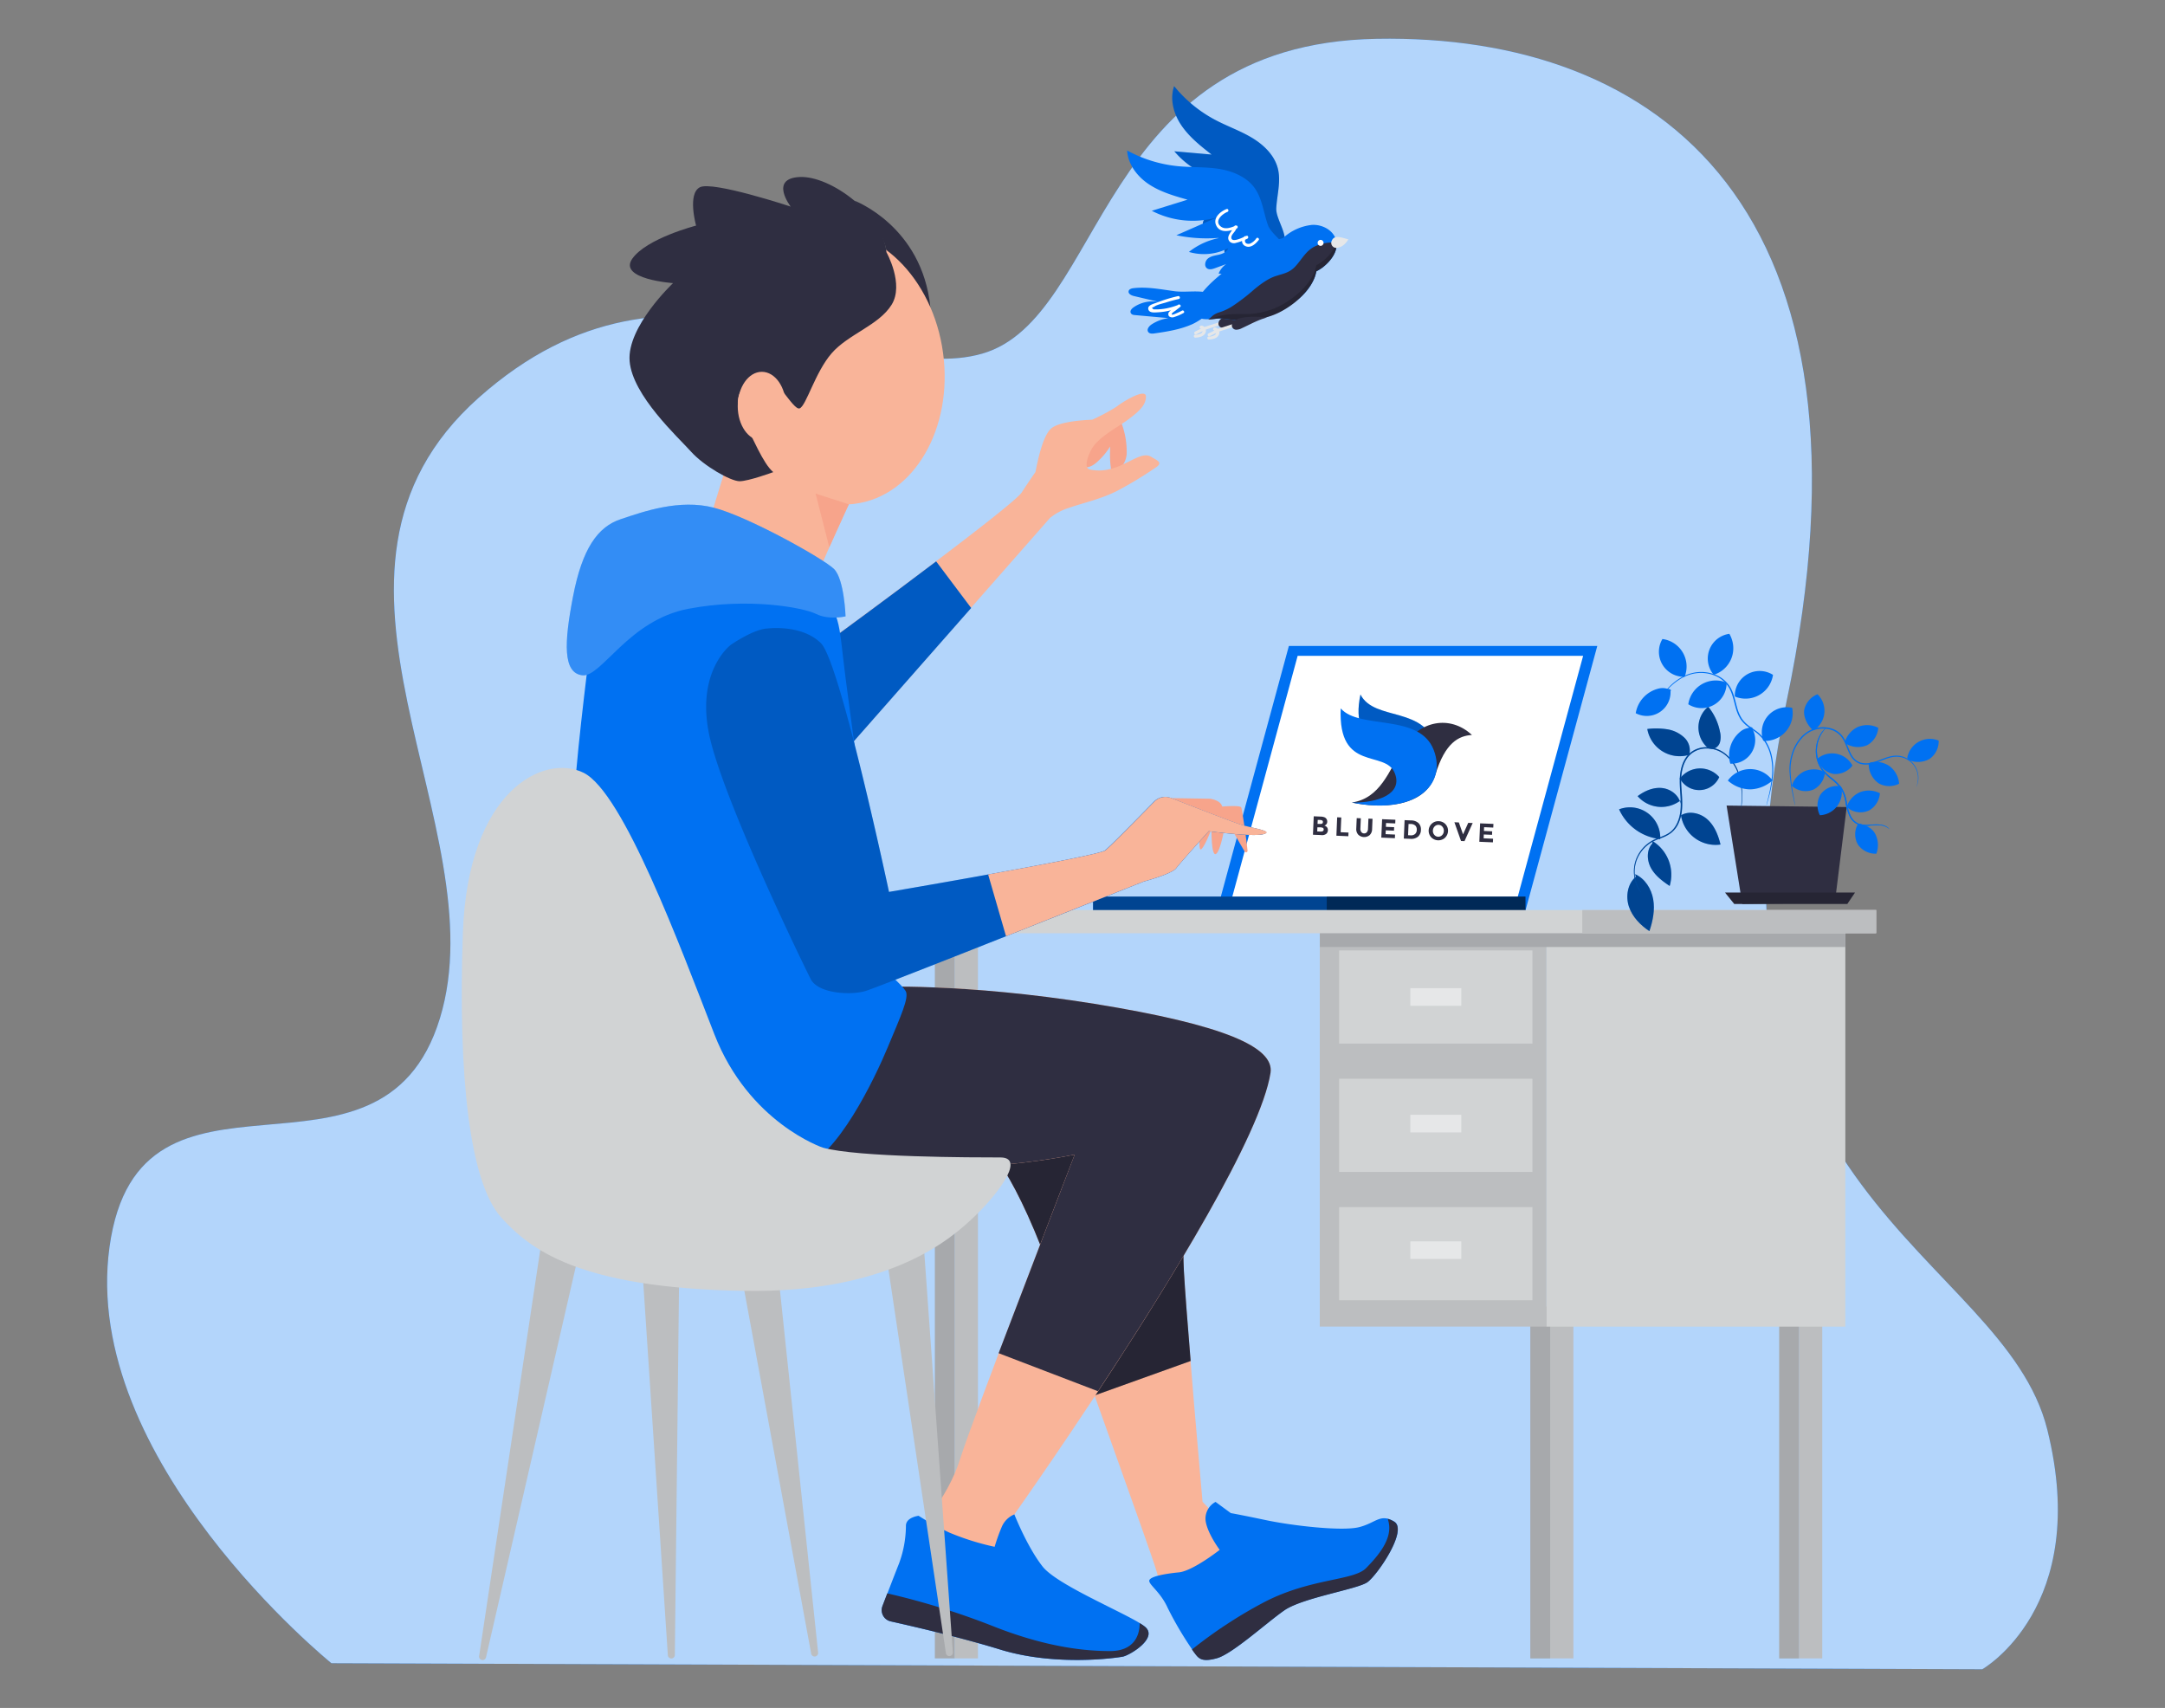 <!DOCTYPE svg PUBLIC "-//W3C//DTD SVG 1.1//EN" "http://www.w3.org/Graphics/SVG/1.1/DTD/svg11.dtd">

<svg id="b9f484d5-41e1-4e0c-97f8-b42fd394bbec" data-name="Layer 1" xmlns="http://www.w3.org/2000/svg" width="865.76" height="682.89" viewBox="0 0 865.76 682.89">

<rect x="0" y="0" width="865.76" height="682.89" fill="#808080" stroke="none"/>

<defs>

<style xmlns="http://www.w3.org/1999/xhtml">*, ::after, ::before { box-sizing: border-box; }
img, svg { vertical-align: middle; }
</style>

<style xmlns="http://www.w3.org/1999/xhtml">*, body, html { -webkit-font-smoothing: antialiased; }
img, svg { max-width: 100%; }
</style>

</defs>

<path d="M132.53,665S32,583.79,43.8,498.55s108.44-14.21,132.1-91.33S112.35,229.33,191.45,159s152.05-3.4,201.35-17.61S438.15,17.55,550.54,15.52s205.56,67,163.9,264.86S801,500.58,818.69,571.61s-26,95.81-26,95.81Z" fill="#0071f2" data-primary="true"/>

<path d="M132.53,665S32,583.79,43.8,498.55s108.44-14.21,132.1-91.33S112.35,229.33,191.45,159s152.05-3.4,201.35-17.61S438.15,17.55,550.54,15.52s205.56,67,163.9,264.86S801,500.58,818.69,571.61s-26,95.81-26,95.81Z" fill="#fff" opacity="0.7"/>

<path d="M341.63,80.21s27.12,10.1,30.42,42.66l-17.56-22S354.67,93.23,341.63,80.21Z" fill="#2f2e41" data-secondary="true"/>

<polygon points="515.41 258.27 638.74 258.27 610.01 364.09 486.68 364.09 515.41 258.27" fill="#0071f2" data-primary="true"/>

<polygon points="518.92 262.21 633.08 262.21 606.49 360.16 492.34 360.16 518.92 262.21" fill="#fff"/>

<rect x="437.1" y="358.48" width="172.91" height="5.63" fill="#0071f2" data-primary="true"/>

<rect x="437.1" y="358.48" width="172.91" height="5.63" opacity="0.4"/>

<rect x="530.55" y="358.48" width="79.46" height="5.63" opacity="0.4"/>

<rect x="381.78" y="368" width="9.29" height="295.08" fill="#bcbec0"/>

<rect x="373.84" y="368" width="7.94" height="295.08" fill="#a7a9ac"/>

<rect x="619.89" y="522.39" width="9.29" height="140.69" fill="#bcbec0"/>

<rect x="611.95" y="522.41" width="7.94" height="140.69" fill="#a7a9ac"/>

<rect x="719.41" y="522.39" width="9.29" height="140.69" fill="#bcbec0"/>

<rect x="711.47" y="522.41" width="7.94" height="140.69" fill="#a7a9ac"/>

<rect x="527.76" y="370.85" width="90.68" height="159.56" fill="#bcbec0"/>

<rect x="618.44" y="370.87" width="119.49" height="159.56" fill="#d1d3d4"/>

<polygon points="618.44 370.87 527.78 370.87 527.78 378.64 618.44 378.64 737.94 378.64 737.94 370.87 618.44 370.87" fill="#a7a9ac"/>

<rect x="535.5" y="380.01" width="77.31" height="37.25" fill="#d1d3d4"/>

<rect x="563.98" y="395.12" width="20.38" height="7.03" fill="#e6e7e8"/>

<rect x="535.5" y="431.32" width="77.31" height="37.25" fill="#d1d3d4"/>

<rect x="563.98" y="445.73" width="20.38" height="7.03" fill="#e6e7e8"/>

<rect x="535.5" y="482.63" width="77.31" height="37.25" fill="#d1d3d4"/>

<rect x="563.98" y="496.33" width="20.38" height="7.03" fill="#e6e7e8"/>

<rect x="361.03" y="363.86" width="389.24" height="9.28" fill="#d1d3d4"/>

<rect x="632.74" y="363.86" width="117.53" height="9.28" fill="#bcbec0"/>

<path d="M394,458.29s11.59,8,28.73,57.64c5.71,16.5,37.83,105.44,39.52,111.54S467.36,641,472.43,641s23.66-23.66,21.4-26.47-12.95-14.09-12.95-14.09-6.39-72-7.52-92.27,3.48-44.7-7.21-61-58,.56-58,.56Z" fill="#f9b499"/>

<path d="M486.09,600.51a7.57,7.57,0,0,0-4,7.34c.58,5.07,5.65,11.83,5.65,11.83s-10.72,8.45-16.34,9-11.83,1.69-11.83,3.38,4.51,4.51,7.31,10.69a136.39,136.39,0,0,0,10.72,18c1.69,2.25,2.8,3.94,9,2.25s19.73-14.08,27-19.15,29.29-8.44,33.24-11.27,16.33-20.83,10.7-24.21-7.32.55-14.08,2.24-26.48-.55-37.17-2.8-14.1-2.82-14.1-2.82Z" fill="#0071f2" data-primary="true"/>

<path d="M476.66,659.51c.37.54.67,1,.91,1.28,1.69,2.25,2.8,3.94,9,2.25s19.72-14.08,27-19.15,29.28-8.44,33.24-11.27,16.32-20.83,10.69-24.21a9.21,9.21,0,0,0-2.55-1.12c.1.37.2.71.31,1.12,1.69,6.76-4,13.52-9,18.59s-22,3.93-40.56,13.51A182.88,182.88,0,0,0,476.66,659.51Z" fill="#2f2e41" data-secondary="true"/>

<path d="M476.12,544.16c-1.22-14.82-2.29-28.73-2.69-35.92-1.13-20.27,3.48-44.69-7.22-61s-58,.56-58,.56L394,458.29s11.59,8,28.73,57.64c2.18,6.31,8.23,23.22,15,42Z" fill="#2f2e41" data-secondary="true"/>

<path d="M476.12,544.16c-1.22-14.82-2.29-28.73-2.69-35.92-1.13-20.27,3.48-44.69-7.22-61s-58,.56-58,.56L394,458.29s11.59,8,28.73,57.64c2.18,6.31,8.23,23.22,15,42Z" opacity="0.2"/>

<path d="M448.54,169.35a32.57,32.57,0,0,1,2,12.25c-.51,5.63-5.63,8.18-6.13,6.66a36.52,36.52,0,0,1-.51-7.67v-2.05a25.94,25.94,0,0,1-4.6,5.63c-3.58,3.56-5.62,2.55-7.16,2.55s-2.05-5.07.52-8.69S443.43,166.27,448.54,169.35Z" fill="#f7a48b"/>

<path d="M460.3,182.63c-5.07-3.08-12.78,7.67-24.54,5.07-1.5-.32-2-2.55.51-7.66s10.73-9.21,14.82-12.26,7.16-5.63,7.16-9.21-9.21,2-11.83,4.09a83.11,83.11,0,0,1-9.63,5.15l-2.21.12c-4.55.29-11.56,1.1-14.21,3.38-3.49,3-5.48,13.42-6.31,17.42-2.26,3.28-4.29,6.3-5.46,8.13C405,202.47,333,255.13,333,255.13l5.07,45,81.78-93a22.37,22.37,0,0,1,7.67-4.09c5.63-2,13.28-3.58,19.94-7.16a155.47,155.47,0,0,0,14.32-8.69C465.3,185,463.07,184.29,460.3,182.63Z" fill="#f9b499"/>

<path d="M374.35,224.47C354.27,239.68,333,255.21,333,255.21l5.07,45,50.28-57.12Z" fill="#0071f2" data-primary="true"/>

<path d="M374.35,224.47C354.27,239.68,333,255.21,333,255.21l5.07,45,50.28-57.12Z" opacity="0.2"/>

<path d="M349.2,394.6s36.05-1.69,88.44,6.76,72,17.45,70.42,27.59C501.67,470.09,405.63,605.5,405.63,605.5l1.69,19.15s-3.38,4.51-15.21,5.07-26.48-16.33-26.48-16.33,13.23-13.69,18.3-30,45.83-121.76,45.83-121.76-53.52,11.83-112.67,1.13S349.2,394.6,349.2,394.6Z" fill="#f9b499"/>

<path d="M437.64,401.36c-52.39-8.45-88.44-6.76-88.44-6.76S258,452.05,317.09,462.75s112.67-1.13,112.67-1.13-16.9,43.94-30.42,79.43l39.73,15.21c28.43-43,65.12-102.41,69-127.31C509.63,418.81,490,409.81,437.64,401.36Z" fill="#2f2e41" data-secondary="true"/>

<path d="M405.63,605.5a9.33,9.33,0,0,0-5.07,5.07,74.08,74.08,0,0,0-2.82,7.89,103.17,103.17,0,0,1-18-5.64,100.49,100.49,0,0,1-12.4-6.76s-5.07.57-5.07,4a43.88,43.88,0,0,1-2.81,15.21c-1.45,3.62-4.54,11.68-6.55,16.9a4.6,4.6,0,0,0,2.66,5.93,5,5,0,0,0,.63.19c8.93,2,27.73,6.32,43.82,11.27,22,6.76,46.19,3.38,49,2.82s14.08-7.33,9-11.83-34.93-16.34-41.12-24.23S405.63,605.5,405.63,605.5Z" fill="#0071f2" data-primary="true"/>

<path d="M455.75,649c0,5.6-2.87,11.15-11.83,11.15S419.13,659,396.61,650a296.6,296.6,0,0,0-41.8-12.92c-.69,1.81-1.37,3.57-1.94,5.07a4.59,4.59,0,0,0,2.67,5.93,4.19,4.19,0,0,0,.63.19c8.92,2,27.73,6.32,43.82,11.27,22,6.76,46.18,3.38,49,2.83s14.08-7.34,9-11.83A14.56,14.56,0,0,0,455.75,649Z" fill="#2f2e41" data-secondary="true"/>

<path d="M235.4,263.34s-6.13,48.57-5.61,57.76,7.15,88.42,8.69,105.81,8.69,32.7,21.46,35.77,46,7.66,60.31,4.09S349.9,431,355,418.73s8.7-19.94,7.16-22.49-8.17-8.18-8.17-8.18-12.78-92.95-15.86-117-1.52-26.06-12.77-35.27S255.85,218.91,235.4,263.34Z" fill="#0071f2" data-primary="true"/>

<path d="M377.12,141.11c-4.1-30.1-26.4-51.92-49.81-48.73-15.39,2.09-27.42,14.47-32.7,31.25-10,7.78-18.41,17.28-17.82,23.73,1,11.24,14.31,36.81,14.31,36.81l-8.18,26.56,42.93,21.48s8.62-20.34,13.59-30.57c.9,0,1.81-.12,2.71-.25C365.56,198.21,381.21,171.22,377.12,141.11Z" fill="#f9b499"/>

<polygon points="339.44 201.64 326.14 197.34 331.63 218.81 339.44 201.64" fill="#f7a48b"/>

<path d="M354.49,100.86s7.17,12.77,2.05,21-17.37,11.75-24,19.42-10.14,21-12.77,22-10.14-14.32-14.84-13.3-14.26,7.12-7.62,18.29c3.73,6.53,7.76,17.05,11.92,20.5,0,0-9.91,3.64-13.48,3.64s-14.31-6.13-19.41-11.83-23.44-22.41-24.56-36.2,17.37-31.18,17.37-31.18-22-1.53-16.34-9.71,25.55-13.29,25.55-13.29-3.58-12.77,1.54-15.34,36.29,7.74,36.29,7.74-8.69-11.24,3.58-11.83S353,85.51,354.49,100.86Z" fill="#2f2e41" data-secondary="true"/>

<path d="M338.13,246.44s-.5-14.82-4.59-18.91S299.3,206.58,285.49,203s-28.1,1.52-37.31,4.6-15.33,11.79-19,30.74S225.13,269,232.8,270s18.4-22,42.42-26.58,46-.51,51.12,2.05S338.13,246.44,338.13,246.44Z" fill="#0071f2" data-primary="true"/>

<path d="M338.13,246.44s-.5-14.82-4.59-18.91S299.3,206.58,285.49,203s-28.1,1.52-37.31,4.6-15.33,11.79-19,30.74S225.13,269,232.8,270s18.4-22,42.42-26.58,46-.51,51.12,2.05S338.13,246.44,338.13,246.44Z" fill="#fff" opacity="0.2"/>

<path d="M489.91,329.59s-1.69,10.63-3.64,11.83-1.82-9.87-1.82-9.87-2.44,6.37-3.94,7.89-.61-6.52-.61-6.52l1.69-7.59Z" fill="#f7a48b"/>

<path d="M468.28,319.11l15.68.25s4.14.59,4.73,3a73,73,0,0,0,3,7.69l-24.27-7.1Z" fill="#f7a48b"/>

<path d="M473.89,324.06s22-3,22.49-1.18c.44,1.33,2.13,13.36,2.5,17.25a.62.62,0,0,1-.59.66.65.65,0,0,1-.53-.24L491.65,330l-16.58,1.19S470.34,327,473.89,324.06Z" fill="#f7a48b"/>

<path d="M292.27,257.8s-13.62,10.05-8.89,34.91,37.87,93,40.83,98.79,16,6.51,21.88,4.74,111.27-43.77,111.27-43.77,11.24-3,13-5.34,13-14.79,13-14.79,17.74,2.37,21.88,1.18-4.14-2.36-8.28-3.55c-3.19-.91-20.8-7.79-28.72-10.9a6.19,6.19,0,0,0-6.76,1.44c-5.55,5.68-17.36,17.73-19.61,19.52-3,2.37-86.37,16.58-86.37,16.58S336,264.9,328.32,257.21s-21.3-5.92-21.3-5.92C301.5,251.4,292.27,257.8,292.27,257.8Z" fill="#0071f2" data-primary="true"/>

<path d="M292.27,257.8s-13.62,10.05-8.89,34.91,37.87,93,40.83,98.79,16,6.51,21.88,4.74,111.27-43.77,111.27-43.77,11.24-3,13-5.34,13-14.79,13-14.79,17.74,2.37,21.88,1.18-4.14-2.36-8.28-3.55c-3.19-.91-20.8-7.79-28.72-10.9a6.19,6.19,0,0,0-6.76,1.44c-5.55,5.68-17.36,17.73-19.61,19.52-3,2.37-86.37,16.58-86.37,16.58S336,264.9,328.32,257.21s-21.3-5.92-21.3-5.92C301.5,251.4,292.27,257.8,292.27,257.8Z" opacity="0.2"/>

<path d="M402.3,374.34c27.63-11,55.06-21.87,55.06-21.87s11.24-3,13-5.34,13-14.79,13-14.79,17.76,2.37,22,1.18-4.14-2.36-8.28-3.55c-3.19-.91-20.8-7.79-28.73-10.9a6.19,6.19,0,0,0-6.76,1.44C456,326.19,444.23,338.24,442,340c-1.54,1.23-24.84,5.66-46.86,9.63Z" fill="#f9b499"/>

<path d="M217.39,490.77,191.62,662a1.4,1.4,0,0,0,2.72.69l38.87-169.13Z" fill="#bcbec0"/>

<path d="M255.85,491.9l11.21,169.81a1.4,1.4,0,1,0,2.8,0h0l1.94-171.18Z" fill="#bcbec0"/>

<path d="M293.66,494.45l30.75,166.87a1.41,1.41,0,0,0,2.76-.44L309.25,490.82Z" fill="#bcbec0"/>

<path d="M353.11,493.05l25.16,168a1.4,1.4,0,0,0,2.77-.32L368.84,490Z" fill="#bcbec0"/>

<path d="M329.06,458.87s-29.59-9.87-43.4-45.36S249.19,316.88,233.41,309s-46.34,6.89-48.32,64.08,2.66,99.71,15.4,113.77c11.27,12.38,30.42,28.17,96.88,29.28,59.37,1,83.6-21.61,91.83-29.28s21.69-24.07,10.85-24.07S342.87,462.75,329.06,458.87Z" fill="#d1d3d4"/>

<ellipse cx="304.65" cy="162.42" rx="9.64" ry="13.76" fill="#f9b499"/>

<path d="M528.26,333.88l-3.22-.13.31-7.37,2.87.12a4.3,4.3,0,0,1,1.28.23,1.78,1.78,0,0,1,1.24,1.83,1.5,1.5,0,0,1-.62,1.26,2.38,2.38,0,0,1-.27.18l-.27.11a1.86,1.86,0,0,1,1.07.66A1.69,1.69,0,0,1,531,332a2,2,0,0,1-.58,1.34A2.74,2.74,0,0,1,528.26,333.88Zm-1.39-4.45.78,0a2.64,2.64,0,0,0,1-.1.63.63,0,0,0,.36-.62.66.66,0,0,0-.28-.66,2.31,2.31,0,0,0-1-.21l-.79,0Zm-.13,3,1.13.05a2.4,2.4,0,0,0,1.06-.13.7.7,0,0,0,.39-.67A.66.66,0,0,0,529,331a3.12,3.12,0,0,0-1.19-.21l-1,0Z" fill="#2f2e41" data-secondary="true"/>

<path d="M534.41,334.14l.31-7.36,1.64.07-.25,5.9,3.14.13-.06,1.47Z" fill="#2f2e41" data-secondary="true"/>

<path d="M544.37,332.66a1.36,1.36,0,0,0,1.09.56,1.33,1.33,0,0,0,1.12-.47,2.19,2.19,0,0,0,.47-1.38l.17-4.06,1.64.07-.17,4.12a3.32,3.32,0,0,1-1,2.42,3.43,3.43,0,0,1-4.54-.2,3.28,3.28,0,0,1-.79-2.49l.18-4.12,1.64.07-.17,4.07A2.18,2.18,0,0,0,544.37,332.66Z" fill="#2f2e41" data-secondary="true"/>

<path d="M558,327.76l-.06,1.47-3.67-.16-.07,1.52,3.3.14-.06,1.4-3.29-.14-.07,1.53,3.78.16-.06,1.45-5.43-.23.32-7.36Z" fill="#2f2e41" data-secondary="true"/>

<path d="M567.27,329.12a3.5,3.5,0,0,1,.94,2.73,3.59,3.59,0,0,1-1.15,2.67,4.33,4.33,0,0,1-3.18.87l-2.51-.1.31-7.37,2.6.11A4.35,4.35,0,0,1,567.27,329.12Zm-1.4,4.33a2.17,2.17,0,0,0,.68-1.63,2.23,2.23,0,0,0-.54-1.7,2.63,2.63,0,0,0-1.83-.66l-.92,0-.19,4.48,1,.05A2.45,2.45,0,0,0,565.87,333.45Z" fill="#2f2e41" data-secondary="true"/>

<path d="M577.82,335a4,4,0,0,1-5.5-.23,3.84,3.84,0,0,1,.23-5.43,3.77,3.77,0,0,1,2.79-1,3.82,3.82,0,0,1,2.71,1.21,3.85,3.85,0,0,1-.23,5.42Zm-.45-2.73a2.39,2.39,0,0,0-.56-1.71,2,2,0,0,0-1.52-.76,2.08,2.08,0,0,0-1.59.63,2.44,2.44,0,0,0-.7,1.66,2.4,2.4,0,0,0,.56,1.7,2,2,0,0,0,1.53.76,2.06,2.06,0,0,0,1.58-.63A2.35,2.35,0,0,0,577.37,332.23Z" fill="#2f2e41" data-secondary="true"/>

<path d="M585.06,333.61l2.07-4.61,1.78.07-3.27,7.24-1.39-.05-2.65-7.5,1.78.08Z" fill="#2f2e41" data-secondary="true"/>

<path d="M597.21,329.42l-.07,1.47-3.66-.16-.07,1.52,3.3.14-.06,1.4-3.3-.14-.06,1.53,3.78.16L597,336.8l-5.43-.23.31-7.37Z" fill="#2f2e41" data-secondary="true"/>

<path d="M561.72,306.46c-2.76-9.95-22.58-5.54-17.69-28.78,5.63,11,26.31,4.19,30.48,21.74Z" fill="#0071f2" data-primary="true"/>

<path d="M561.72,306.46c-2.76-9.95-22.58-5.54-17.69-28.78,5.63,11,26.31,4.19,30.48,21.74Z" opacity="0.2"/>

<path d="M561.38,298.48c-6.13,10.18-9.44,20.63-20.78,22.4,10.68,2.29,29.25,2.46,33.42-11.23,3.86-12.66,9.31-15.5,14.6-15.78C579.77,285.66,567.5,288.29,561.38,298.48Z" fill="#2f2e41" data-secondary="true"/>

<path d="M536.14,283.24c7.49,8.63,31.5,1.76,37.2,16.65,5.46,14.3-8,26.1-32.74,21,10.66.16,20.42-3.56,17.17-11.73C554,299.55,535,309.08,536.14,283.24Z" fill="#0071f2" data-primary="true"/>

<path d="M494.9,126.47l-13.28,4.27a1.71,1.71,0,0,0-1.24-.55c-.76,0-.93,1.18-.17,1.18l.12,0-2.43,1.2c-.68.34-.23,1.45.46,1.1l2.59-1.28a1.67,1.67,0,0,1-.56.83,4.73,4.73,0,0,1-2.48.61c-.77.06-.61,1.24.16,1.18,1.5-.11,3.27-.41,4-1.95a2.17,2.17,0,0,0,.12-1.28l13.19-4.24C496.08,127.34,495.63,126.24,494.9,126.47Z" fill="#e6e7e8"/>

<path d="M497.74,127.43a26.82,26.82,0,0,1,3.51-1.21c-2.38-.36-14.46-1.24-14,3.45a1.76,1.76,0,0,0,1.74,1.41,5,5,0,0,0,2.33-.64C493.52,129.42,495.57,128.33,497.74,127.43Z" fill="#2f2e41" data-secondary="true"/>

<path d="M492.34,102.89c5.29,1.24,16.88,1.07,20.58-4,3.08-4.21-2.81-11.06-2.55-15.64.29-5.31,1.93-10.7.63-15.87-1.34-5.33-5.64-9.46-10.35-12.29s-10-4.64-14.81-7.21a53.11,53.11,0,0,1-16.32-13.44c-1.82,5.26-.17,11.22,3,15.82s7.59,8.11,12,11.54l-14.92-1.31A35.66,35.66,0,0,0,492.7,72.8l-17.76.46A59.89,59.89,0,0,0,491.34,81a28.1,28.1,0,0,0-14.28.36,21.26,21.26,0,0,0,15.1,4.57c-1,1.17-2.84,1.23-4.39,1s-3.15-.69-4.65-.25-2.69,2.33-1.79,3.61c.63.9,1.9,1,3,1.06l8.91.32a8.47,8.47,0,0,0-8.45,2.22A29.2,29.2,0,0,0,497,97.24c-1.8-.33-3.75-.66-5.41.12s-2.65,3.16-1.41,4.51A4,4,0,0,0,492.34,102.89Z" fill="#0071f2" data-primary="true"/>

<path d="M492.34,102.89c5.29,1.24,16.88,1.07,20.58-4,3.08-4.21-2.81-11.06-2.55-15.64.29-5.31,1.93-10.7.63-15.87-1.34-5.33-5.64-9.46-10.35-12.29s-10-4.64-14.81-7.21a53.11,53.11,0,0,1-16.32-13.44c-1.82,5.26-.17,11.22,3,15.82s7.59,8.11,12,11.54l-14.92-1.31A35.66,35.66,0,0,0,492.7,72.8l-17.76.46A59.89,59.89,0,0,0,491.34,81a28.1,28.1,0,0,0-14.28.36,21.26,21.26,0,0,0,15.1,4.57c-1,1.17-2.84,1.23-4.39,1s-3.15-.69-4.65-.25-2.69,2.33-1.79,3.61c.63.9,1.9,1,3,1.06l8.91.32a8.47,8.47,0,0,0-8.45,2.22A29.2,29.2,0,0,0,497,97.24c-1.8-.33-3.75-.66-5.41.12s-2.65,3.16-1.41,4.51A4,4,0,0,0,492.34,102.89Z" opacity="0.2"/>

<path d="M526.4,108.5c-.13.63-.3,1.26-.5,1.9-.07.21-.14.43-.23.64,0,0,0,0,0,0a20.59,20.59,0,0,1-5,7.23h0a38.49,38.49,0,0,1-12,7.59c-.34.14-.69.29-1.06.42s-.72.27-1.09.39a31.28,31.28,0,0,1-13,1.23c-1.54-.13-3.1-.32-4.7-.52-1.33-.18-4.06.31-6.36.24-1.57,0-3-.31-3.59-1.25-4.74-6.88,10.44-17.5,13.76-20.12,6.18-4.85,13-9.32,20.38-11a26.65,26.65,0,0,1,4.43-.68,7.91,7.91,0,0,1,7.79,4.26A14.08,14.08,0,0,1,526.4,108.5Z" fill="#0071f2" data-primary="true"/>

<path d="M476.85,129.59c4-1.81,15.7-10,6.61-12.46-4.55-1.21-9.31-.1-13.85-.71-5.41-.73-10.86-1.83-16.28-1.21-.83.09-1.82.37-2,1.18-.25,1.09,1.12,1.77,2.2,2l10.68,2.51a13.52,13.52,0,0,0-10.94,2c-.73.52-1.47,1.38-1.11,2.19s1.18.85,1.92.91l13.21,1.19a16.42,16.42,0,0,0-6.7,2.47c-1.07.69-2.16,2-1.42,3.08.55.76,1.68.7,2.6.55C466.89,132.56,472.1,131.72,476.85,129.59Z" fill="#0071f2" data-primary="true"/>

<path d="M497.74,114.92c5.36-.85,16-5.4,17.54-11.5,1.25-5.06-6.79-9.17-8.28-13.51-1.74-5-2.26-10.64-5.42-14.93s-8.79-6.63-14.22-7.47-11-.53-16.45-1.08a52.87,52.87,0,0,1-20.18-6.27c.31,5.56,4.08,10.46,8.72,13.53s10.09,4.64,15.44,6.15l-14.3,4.44a35.62,35.62,0,0,0,26.1,2.64l-16.27,7.14a59.78,59.78,0,0,0,18.1.94,28,28,0,0,0-13.08,5.73,21.22,21.22,0,0,0,15.71-1.48c-.52,1.48-2.17,2.22-3.7,2.57s-3.17.55-4.39,1.53-1.62,3.17-.3,4c.93.6,2.15.23,3.18-.15l8.37-3.07a8.46,8.46,0,0,0-7,5.25,29.25,29.25,0,0,0,12.59-1.47c-1.79.37-3.71.81-4.95,2.16s-1.27,3.92.39,4.7A4,4,0,0,0,497.74,114.92Z" fill="#0071f2" data-primary="true"/>

<path d="M529.12,106.77a17.34,17.34,0,0,1-2.72,1.73c-4.46,2.39-11.33,4.19-15.09,1.54a6.26,6.26,0,0,1-2.49-4.06c-.85-4.1,1.1-7.85,4.14-10.7a20.27,20.27,0,0,1,11.6-5.35c4.29-.3,9,2.28,9.82,6.5,0,.21.08.42.1.62C534.85,100.83,532.13,104.36,529.12,106.77Z" fill="#0071f2" data-primary="true"/>

<path d="M529.12,106.77a17.34,17.34,0,0,1-2.72,1.73c-.13.63-.3,1.26-.5,1.9-.07.21-.14.43-.23.64,0,0,0,0,0,0-2.21,5.77-8.45,11-13.84,13.74-5.62,2.91-12.21,3.66-18.35,3.13-1.54-.13-3.1-.32-4.7-.52-1.94-.25-3.81.45-5.7.34.35,0,1.67-1.37,2-1.61a8,8,0,0,1,2.29-1.17,22,22,0,0,0,4.91-2.18,76.19,76.19,0,0,0,9.19-7c2.52-2.08,5.59-4.4,8.74-5.41.38-.11.74-.22,1.09-.34,2.73-.8,4.83-1.34,7-3.84,2-2.25,3.49-4.91,5.88-6.67a10,10,0,0,1,1-.67A16.48,16.48,0,0,1,534.11,97l.37,0C534.85,100.83,532.13,104.36,529.12,106.77Z" fill="#2f2e41" data-secondary="true"/>

<path d="M534.3,97c-.66,2.84-2.83,5.41-5.18,7.29a17.34,17.34,0,0,1-2.72,1.73,19,19,0,0,1-.5,1.9c-.07.21-.14.43-.23.64,0,0,0,0,0,0-2.21,5.77-8.45,11-13.84,13.74a30.82,30.82,0,0,1-13.89,3.28c-4.64,0-9.22-.22-13.44,2,2.93-.8,6,0,9,.24,6.14.53,12.73-.22,18.35-3.13,5.39-2.79,11.63-8,13.84-13.74,0,0,0,0,0,0,.09-.21.16-.43.23-.64.2-.64.37-1.27.5-1.9a17.34,17.34,0,0,0,2.72-1.73c3-2.41,5.73-5.94,5.36-9.72Z" opacity="0.2"/>

<path d="M539.2,95.68a8.13,8.13,0,0,1-1.7,2.09,4.91,4.91,0,0,1-3.09,1.34,2,2,0,0,1-1.79-3C533.74,93.61,537.14,95.28,539.2,95.68Z" fill="#e6e7e8"/>

<path d="M528.15,95.91H528a1.2,1.2,0,0,0,0,2.39h.2A1.2,1.2,0,0,0,528.15,95.91Z" fill="#fff"/>

<path d="M502.41,95.27a5.78,5.78,0,0,1-2.52,2.13,2,2,0,0,1-1.46-.07,1.17,1.17,0,0,1-.48-1.5l.83-.38c.69-.32.34-1.46-.36-1.14l-.18.09a.49.49,0,0,0-.35,0,2.08,2.08,0,0,0-.58.41c-1.67.77-4.34,1.84-4.83.61-.4-1,.6-2,1.16-2.73a7.19,7.19,0,0,0,.78-1.28l.15-.06c.64-.26.4-1.22-.18-1.17a.64.64,0,0,0-.81.28c-1.74.68-3.86,1.35-5.44.07-2.67-2.17.64-5,2.7-5.81.71-.27.36-1.41-.36-1.13-2.6,1-5.72,3.7-4,6.8,1.29,2.35,3.93,2.24,6.23,1.6-1,1.48-2.41,3.12-.89,4.68a2.48,2.48,0,0,0,2.45.43,16.28,16.28,0,0,0,2.4-.76,2.21,2.21,0,0,0,1.22,2c2.16,1.11,4.15-.78,5.41-2.31C503.78,95.48,502.9,94.68,502.41,95.27Z" fill="#fff"/>

<path d="M472.65,124.21a19.48,19.48,0,0,1-2.11,1c-.3.12-1.65.79-1.92.55-.42-.38,1.23-1.41,1.45-1.58l1.88-1.47c.6-.47-.25-1.31-.85-.84l-.17.13a27.39,27.39,0,0,1-4.78,1.35,25.5,25.5,0,0,1-3.15.35c-.55,0-1.11,0-1.66,0-.83-.49-.81-.81.08-.94.95-.91,3.63-1.42,4.87-1.83,1.68-.54,3.38-1,5.1-1.38.75-.17.43-1.33-.31-1.15a58.19,58.19,0,0,0-8.55,2.62c-1.08.43-3.67.94-3.34,2.59s2.68,1.31,3.81,1.26a26.25,26.25,0,0,0,5.23-.81,6.1,6.1,0,0,0-.46.41,1.41,1.41,0,0,0-.28,2,2.15,2.15,0,0,0,2.18.24,17.77,17.77,0,0,0,3.58-1.55C473.92,124.87,473.32,123.83,472.65,124.21Z" fill="#fff"/>

<path d="M500.27,127.21,487,131.48a1.71,1.71,0,0,0-1.24-.55c-.76,0-.93,1.18-.17,1.19l.12,0-2.43,1.2c-.68.34-.23,1.45.46,1.1l2.58-1.28a1.59,1.59,0,0,1-.55.83,4.73,4.73,0,0,1-2.48.61c-.77.06-.61,1.24.15,1.18,1.51-.11,3.28-.4,4-1.95a2.17,2.17,0,0,0,.13-1.28l13.19-4.24C501.45,128.08,501,127,500.27,127.21Z" fill="#e6e7e8"/>

<path d="M503.11,128.17a26.82,26.82,0,0,1,3.51-1.21c-2.38-.36-14.47-1.24-14,3.45a1.78,1.78,0,0,0,1.74,1.42,5.14,5.14,0,0,0,2.33-.65C498.89,130.17,500.94,129.07,503.11,128.17Z" fill="#2f2e41" data-secondary="true"/>

<g id="e96d4af9-c66a-4c1a-990b-f03a4ba737ec" data-name="freepik--Plant--inject-88">

<polyline points="696.71 361.43 690.45 322.09 738.47 322.68 733.74 360.92" fill="#2f2e41" data-secondary="true"/>

<path d="M717.44,314.91a8.2,8.2,0,0,0,8,.67,8.64,8.64,0,0,0,4.36-6.89,9.76,9.76,0,0,0-8-.4,9.62,9.62,0,0,0-5.29,5.92" fill="#0071f2" data-primary="true"/>

<path d="M739.39,323.38a8.2,8.2,0,0,0,8,.67,8.6,8.6,0,0,0,4.36-6.89,9.76,9.76,0,0,0-8-.4,9.66,9.66,0,0,0-5.3,5.92" fill="#0071f2" data-primary="true"/>

<path d="M727.07,304.46a8.22,8.22,0,0,0,6.28,5,8.66,8.66,0,0,0,7.44-3.36,9.23,9.23,0,0,0-12.5-3.78,9.67,9.67,0,0,0-1.6,1.1" fill="#0071f2" data-primary="true"/>

<path d="M735.08,314.26a8.2,8.2,0,0,0-7.17,3.55,8.6,8.6,0,0,0-.16,8.15,9.22,9.22,0,0,0,8.78-9.62,9.1,9.1,0,0,0-.3-1.95" fill="#0071f2" data-primary="true"/>

<path d="M742.82,329.75a8.17,8.17,0,0,0,.19,8,8.6,8.6,0,0,0,7.32,3.59,9.76,9.76,0,0,0-.46-7.95c-1.26-2.3-3.53-3.43-6.38-4.08" fill="#0071f2" data-primary="true"/>

<path d="M755.58,331.57a5.36,5.36,0,0,0-1.9-1.21,8,8,0,0,0-2.6-.46,30.06,30.06,0,0,0-3.55.21,10.55,10.55,0,0,1-4.36-.38,6.67,6.67,0,0,1-3.6-3.48,19.74,19.74,0,0,1-1.55-5.31,15.45,15.45,0,0,0-1.85-5.45,19,19,0,0,0-4.07-4.13,20.11,20.11,0,0,1-3.88-3.94,13,13,0,0,1-1.94-9,12.65,12.65,0,0,1,2.36-5.81,8.68,8.68,0,0,1,1.15-1.27,2.44,2.44,0,0,1,.46-.39,2.73,2.73,0,0,1-.38.46,11.34,11.34,0,0,0-1.06,1.32,13.18,13.18,0,0,0-.2,14.46,20,20,0,0,0,3.82,3.82,19.28,19.28,0,0,1,4.17,4.24,15.37,15.37,0,0,1,1.92,5.63,19.34,19.34,0,0,0,1.49,5.2,6.28,6.28,0,0,0,3.32,3.29,10.42,10.42,0,0,0,4.19.41,28.57,28.57,0,0,1,3.58-.13,7.87,7.87,0,0,1,2.67.56,4.15,4.15,0,0,1,1.44.93,2,2,0,0,1,.3.34S755.59,331.56,755.58,331.57Z" fill="#0071f2" data-primary="true"/>

<path d="M755.58,331.57a5.36,5.36,0,0,0-1.9-1.21,8,8,0,0,0-2.6-.46,30.06,30.06,0,0,0-3.55.21,10.55,10.55,0,0,1-4.36-.38,6.67,6.67,0,0,1-3.6-3.48,19.74,19.74,0,0,1-1.55-5.31,15.45,15.45,0,0,0-1.85-5.45,19,19,0,0,0-4.07-4.13,20.11,20.11,0,0,1-3.88-3.94,13,13,0,0,1-1.94-9,12.65,12.65,0,0,1,2.36-5.81,8.68,8.68,0,0,1,1.15-1.27,2.44,2.44,0,0,1,.46-.39,2.73,2.73,0,0,1-.38.46,11.34,11.34,0,0,0-1.06,1.32,13.18,13.18,0,0,0-.2,14.46,20,20,0,0,0,3.82,3.82,19.28,19.28,0,0,1,4.17,4.24,15.37,15.37,0,0,1,1.92,5.63,19.34,19.34,0,0,0,1.49,5.2,6.28,6.28,0,0,0,3.32,3.29,10.42,10.42,0,0,0,4.19.41,28.57,28.57,0,0,1,3.58-.13,7.87,7.87,0,0,1,2.67.56,4.15,4.15,0,0,1,1.44.93,2,2,0,0,1,.3.34S755.59,331.56,755.58,331.57Z" fill="#0071f2" data-primary="true"/>

<path d="M663.9,335.6a12.13,12.13,0,0,0-16.44-12,20.28,20.28,0,0,0,16,11.82" fill="#0071f2" data-primary="true"/>

<path d="M660.73,337.27c-2.35,2.58-2.2,6.73-.52,9.79s4.57,5.23,7.47,7.17a15.77,15.77,0,0,0-6.79-17.9" fill="#0071f2" data-primary="true"/>

<path d="M672.11,325.18a14,14,0,0,0,15.3,12.56l.6-.07c-.91-3.78-2.42-7.58-5.34-10.14s-7.52-3.52-10.74-1.36" fill="#0071f2" data-primary="true"/>

<path d="M672,321.33c-.59-3.44-4-5.93-7.45-6.26s-6.9,1.16-9.68,3.26a12.61,12.61,0,0,0,17.17,1.7" fill="#0071f2" data-primary="true"/>

<path d="M654.14,350.56c-3.3,2.81-4.12,7.83-2.75,11.94s4.58,7.39,8.18,9.8c1.39-4.08,2.26-8.45,1.53-12.7s-3.29-8.34-7.23-10.07" fill="#0071f2" data-primary="true"/>

<path d="M671.5,311.69A10.13,10.13,0,0,1,685.58,309a9.76,9.76,0,0,1,1.92,1.71,8.75,8.75,0,0,1-15.8.4" fill="#0071f2" data-primary="true"/>

<path d="M675.54,301.78a13.16,13.16,0,0,1-16.8-10.3,29.25,29.25,0,0,1,7.93.11,12.86,12.86,0,0,1,7,3.46,7,7,0,0,1,1.84,6.73" fill="#0071f2" data-primary="true"/>

<path d="M683.16,299.21A10.79,10.79,0,0,1,681.65,284a11,11,0,0,1,1.44-1.45,22.57,22.57,0,0,1,4.71,10.05,8.33,8.33,0,0,1,0,4.15,3.84,3.84,0,0,1-2.9,2.72" fill="#0071f2" data-primary="true"/>

<g opacity="0.4">

<path d="M663.9,335.6a12.13,12.13,0,0,0-16.44-12,20.28,20.28,0,0,0,16,11.82"/>

</g>

<g opacity="0.4">

<path d="M660.73,337.27c-2.35,2.58-2.2,6.73-.52,9.79s4.57,5.23,7.47,7.17a15.77,15.77,0,0,0-6.79-17.9"/>

</g>

<g opacity="0.4">

<path d="M672.11,325.18a14,14,0,0,0,15.3,12.56l.6-.07c-.91-3.78-2.42-7.58-5.34-10.14s-7.52-3.52-10.74-1.36"/>

</g>

<g opacity="0.4">

<path d="M672,321.33c-.59-3.44-4-5.93-7.45-6.26s-6.9,1.16-9.68,3.26a12.61,12.61,0,0,0,17.17,1.7"/>

</g>

<g opacity="0.4">

<path d="M654.14,350.56c-3.3,2.81-4.12,7.83-2.75,11.94s4.58,7.39,8.18,9.8c1.39-4.08,2.26-8.45,1.53-12.7s-3.29-8.34-7.23-10.07"/>

</g>

<g opacity="0.4">

<path d="M671.5,311.69A10.13,10.13,0,0,1,685.58,309a9.76,9.76,0,0,1,1.92,1.71,8.75,8.75,0,0,1-15.8.4"/>

</g>

<g opacity="0.4">

<path d="M675.54,301.78a13.16,13.16,0,0,1-16.8-10.3,29.25,29.25,0,0,1,7.93.11,12.86,12.86,0,0,1,7,3.46,7,7,0,0,1,1.84,6.73"/>

</g>

<g opacity="0.4">

<path d="M683.16,299.21A10.79,10.79,0,0,1,681.65,284a11,11,0,0,1,1.44-1.45,22.57,22.57,0,0,1,4.71,10.05,8.33,8.33,0,0,1,0,4.15,3.84,3.84,0,0,1-2.9,2.72"/>

</g>

<path d="M696.33,323.36a1.22,1.22,0,0,1,0-.27,4.82,4.82,0,0,1,0-.79c0-.7.11-1.72.13-3a27.24,27.24,0,0,0-1.78-10.91,16.61,16.61,0,0,0-4.39-6.18,11.71,11.71,0,0,0-8-2.94,9.81,9.81,0,0,0-4.5,1.13,8.82,8.82,0,0,0-3.48,3.32c-1.74,2.88-2.18,6.48-2,10s.63,7.12.24,10.56a16.43,16.43,0,0,1-1.32,4.89,10.24,10.24,0,0,1-3,3.87,15.15,15.15,0,0,1-4.12,2.11,20.53,20.53,0,0,0-3.88,1.76,14,14,0,0,0-5.09,5.55,13.49,13.49,0,0,0-1.47,6.07,14.41,14.41,0,0,0,.77,4.69,17.28,17.28,0,0,0,1.82,3.65,1.54,1.54,0,0,1-.18-.2c-.16-.21-.32-.43-.46-.65a12.25,12.25,0,0,1-1.37-2.73,14.11,14.11,0,0,1-.87-4.76,13.6,13.6,0,0,1,1.43-6.24,14.32,14.32,0,0,1,5.19-5.75c2.38-1.58,5.51-2,7.93-3.87s3.69-5.15,4.06-8.45-.12-6.86-.25-10.48.27-7.32,2.1-10.32a9.34,9.34,0,0,1,3.69-3.5,10.36,10.36,0,0,1,4.72-1.17,12.09,12.09,0,0,1,8.28,3.09A16.9,16.9,0,0,1,695,308.2a23,23,0,0,1,1.51,6.23,33.81,33.81,0,0,1,.13,4.83,24,24,0,0,1-.23,3.05,4.53,4.53,0,0,1-.1.78A.82.82,0,0,1,696.33,323.36Z" fill="#0071f2" data-primary="true"/>

<g opacity="0.4">

<path d="M696.33,323.36a1.22,1.22,0,0,1,0-.27,4.82,4.82,0,0,1,0-.79c0-.7.11-1.72.13-3a27.24,27.24,0,0,0-1.78-10.91,16.61,16.61,0,0,0-4.39-6.18,11.71,11.71,0,0,0-8-2.94,9.81,9.81,0,0,0-4.5,1.13,8.82,8.82,0,0,0-3.48,3.32c-1.74,2.88-2.18,6.48-2,10s.63,7.12.24,10.56a16.43,16.43,0,0,1-1.32,4.89,10.24,10.24,0,0,1-3,3.87,15.15,15.15,0,0,1-4.12,2.11,20.53,20.53,0,0,0-3.88,1.76,14,14,0,0,0-5.09,5.55,13.49,13.49,0,0,0-1.47,6.07,14.41,14.41,0,0,0,.77,4.69,17.28,17.28,0,0,0,1.82,3.65,1.54,1.54,0,0,1-.18-.2c-.16-.21-.32-.43-.46-.65a12.25,12.25,0,0,1-1.37-2.73,14.11,14.11,0,0,1-.87-4.76,13.6,13.6,0,0,1,1.43-6.24,14.32,14.32,0,0,1,5.19-5.75c2.38-1.58,5.51-2,7.93-3.87s3.69-5.15,4.06-8.45-.12-6.86-.25-10.48.27-7.32,2.1-10.32a9.34,9.34,0,0,1,3.69-3.5,10.36,10.36,0,0,1,4.72-1.17,12.09,12.09,0,0,1,8.28,3.09A16.9,16.9,0,0,1,695,308.2a23,23,0,0,1,1.51,6.23,33.81,33.81,0,0,1,.13,4.83,24,24,0,0,1-.23,3.05,4.53,4.53,0,0,1-.1.78A.82.82,0,0,1,696.33,323.36Z"/>

</g>

<path d="M766.26,314.78a10.19,10.19,0,0,0,.72-3.52,8.69,8.69,0,0,0-.94-4.07,8.42,8.42,0,0,0-3.91-3.78,8.55,8.55,0,0,0-3.09-.83,9.84,9.84,0,0,0-3.45.4c-2.35.62-4.68,2-7.47,2.51a8.9,8.9,0,0,1-4.32-.1,6.66,6.66,0,0,1-3.53-2.82c-1.68-2.6-2.15-5.87-4.18-8.26a8.11,8.11,0,0,0-3.79-2.48,10.4,10.4,0,0,0-4.43-.45,11.27,11.27,0,0,0-7.37,3.83,17.06,17.06,0,0,0-3.66,6.77,20.54,20.54,0,0,0-.82,6.71,72.09,72.09,0,0,0,1.25,9.81l.45,2.66a3.56,3.56,0,0,0,.11.69,1,1,0,0,1,0,.24.68.68,0,0,0-.07-.23l-.16-.68c-.13-.65-.32-1.53-.55-2.64a66.66,66.66,0,0,1-1.42-9.84,20.52,20.52,0,0,1,.77-6.84,17.63,17.63,0,0,1,3.72-7,13.31,13.31,0,0,1,3.37-2.7,11.58,11.58,0,0,1,9-.86,8.64,8.64,0,0,1,4,2.64c2.14,2.57,2.6,5.85,4.21,8.32a6.06,6.06,0,0,0,3.25,2.62A8.41,8.41,0,0,0,748,305c2.68-.51,5-1.83,7.45-2.45a10.15,10.15,0,0,1,3.59-.39,8.84,8.84,0,0,1,8.11,9.08,8.16,8.16,0,0,1-.52,2.66A4.44,4.44,0,0,1,766.26,314.78Z" fill="#0071f2" data-primary="true"/>

<path d="M738.17,297.35a9.38,9.38,0,0,0,8.57.56A8.66,8.66,0,0,0,751.1,291a9.8,9.8,0,0,0-8-.41,9.67,9.67,0,0,0-5.29,5.92" fill="#0071f2" data-primary="true"/>

<path d="M747.28,305.61a9.31,9.31,0,0,0,4,7.6,8.64,8.64,0,0,0,8.16.14,9.8,9.8,0,0,0-3.8-7,9.62,9.62,0,0,0-7.81-1.43" fill="#0071f2" data-primary="true"/>

<path d="M763.07,303.78a9.39,9.39,0,0,0,8.58-.36,8.64,8.64,0,0,0,3.6-7.31,9.2,9.2,0,0,0-12,5,8.93,8.93,0,0,0-.56,1.91" fill="#0071f2" data-primary="true"/>

<path d="M724.91,291.88c-2.3-2-3.85-5.47-3.41-8.08a8.65,8.65,0,0,1,5.3-6.21,9.22,9.22,0,0,1-1.35,14.29" fill="#0071f2" data-primary="true"/>

<path d="M663.24,280.57a.67.67,0,0,1,.09-.21l.32-.59c.29-.51.74-1.25,1.39-2.17a23.15,23.15,0,0,1,6.87-6.5,16.89,16.89,0,0,1,6.17-2.26,15.16,15.16,0,0,1,7.49.79,12.18,12.18,0,0,1,6.41,5.24c1.47,2.57,1.94,5.59,2.8,8.48a15.61,15.61,0,0,0,1.79,4,12.42,12.42,0,0,0,3,3c1.14.84,2.34,1.61,3.43,2.49a14.73,14.73,0,0,1,2.79,3,18.5,18.5,0,0,1,2.85,7,24.45,24.45,0,0,1,.38,6.56,50.05,50.05,0,0,1-1.67,9.32c-.29,1.08-.53,1.92-.69,2.48a5.28,5.28,0,0,1-.28.85,4.29,4.29,0,0,1,.18-.88c.14-.61.34-1.45.59-2.5a54.31,54.31,0,0,0,1.51-9.3,24.39,24.39,0,0,0-.44-6.44,18,18,0,0,0-2.83-6.79,13.84,13.84,0,0,0-2.7-2.91c-1.06-.86-2.26-1.61-3.42-2.47a13.09,13.09,0,0,1-3.18-3.12,15.78,15.78,0,0,1-1.85-4.18c-.87-2.94-1.35-5.91-2.76-8.37A11.71,11.71,0,0,0,685.4,270a14.84,14.84,0,0,0-7.26-.8,16.14,16.14,0,0,0-6,2.15,23.85,23.85,0,0,0-6.9,6.3c-.67.89-1.14,1.61-1.46,2.11A8.33,8.33,0,0,1,663.24,280.57Z" fill="#0071f2" data-primary="true"/>

<path d="M701,291.15c-.79-.74-1.18-.22-2.25,0a6.49,6.49,0,0,0-2.88,1.44,12.16,12.16,0,0,0-3.94,12.75,9.48,9.48,0,0,0,8.66-14.26" fill="#0071f2" data-primary="true"/>

<path d="M668.33,276.29c-.4-1-1-.71-2-1a6.5,6.5,0,0,0-3.22.06,12.17,12.17,0,0,0-9,9.81,9.49,9.49,0,0,0,13.9-9.08" fill="#0071f2" data-primary="true"/>

<path d="M708.15,311.25a11,11,0,0,0-17.2.84,13.57,13.57,0,0,0,8.92,3.52,13.9,13.9,0,0,0,9-3.63" fill="#0071f2" data-primary="true"/>

<path d="M705.47,296.24a11.09,11.09,0,0,0,11.41-10.75,11.44,11.44,0,0,0-.21-2.48,10,10,0,0,0-11.57,13.12" fill="#0071f2" data-primary="true"/>

<path d="M694,278.59a11.1,11.1,0,0,0,14.36-6.34,10.67,10.67,0,0,0,.64-2.42,9.94,9.94,0,0,0-15.27,8.53" fill="#0071f2" data-primary="true"/>

<path d="M690.13,272.83a11.09,11.09,0,0,0-14.36,6.33,10.75,10.75,0,0,0-.64,2.43,10,10,0,0,0,15.32-8.51" fill="#0071f2" data-primary="true"/>

<path d="M685.55,269.72a11.1,11.1,0,0,0,7-14.06,10.65,10.65,0,0,0-1-2.24,10,10,0,0,0-6.29,16.33" fill="#0071f2" data-primary="true"/>

<path d="M673.78,270.29a11.1,11.1,0,0,0-6.63-14.22,10.78,10.78,0,0,0-2.37-.57,10,10,0,0,0,8.83,15.1" fill="#0071f2" data-primary="true"/>

<polygon points="689.83 356.87 693.51 361.43 738.71 361.43 741.79 356.87 689.83 356.87" fill="#2f2e41" data-secondary="true"/>

<polygon points="689.83 356.87 693.51 361.43 738.71 361.43 741.79 356.87 689.83 356.87" opacity="0.2"/>

</g>

</svg>